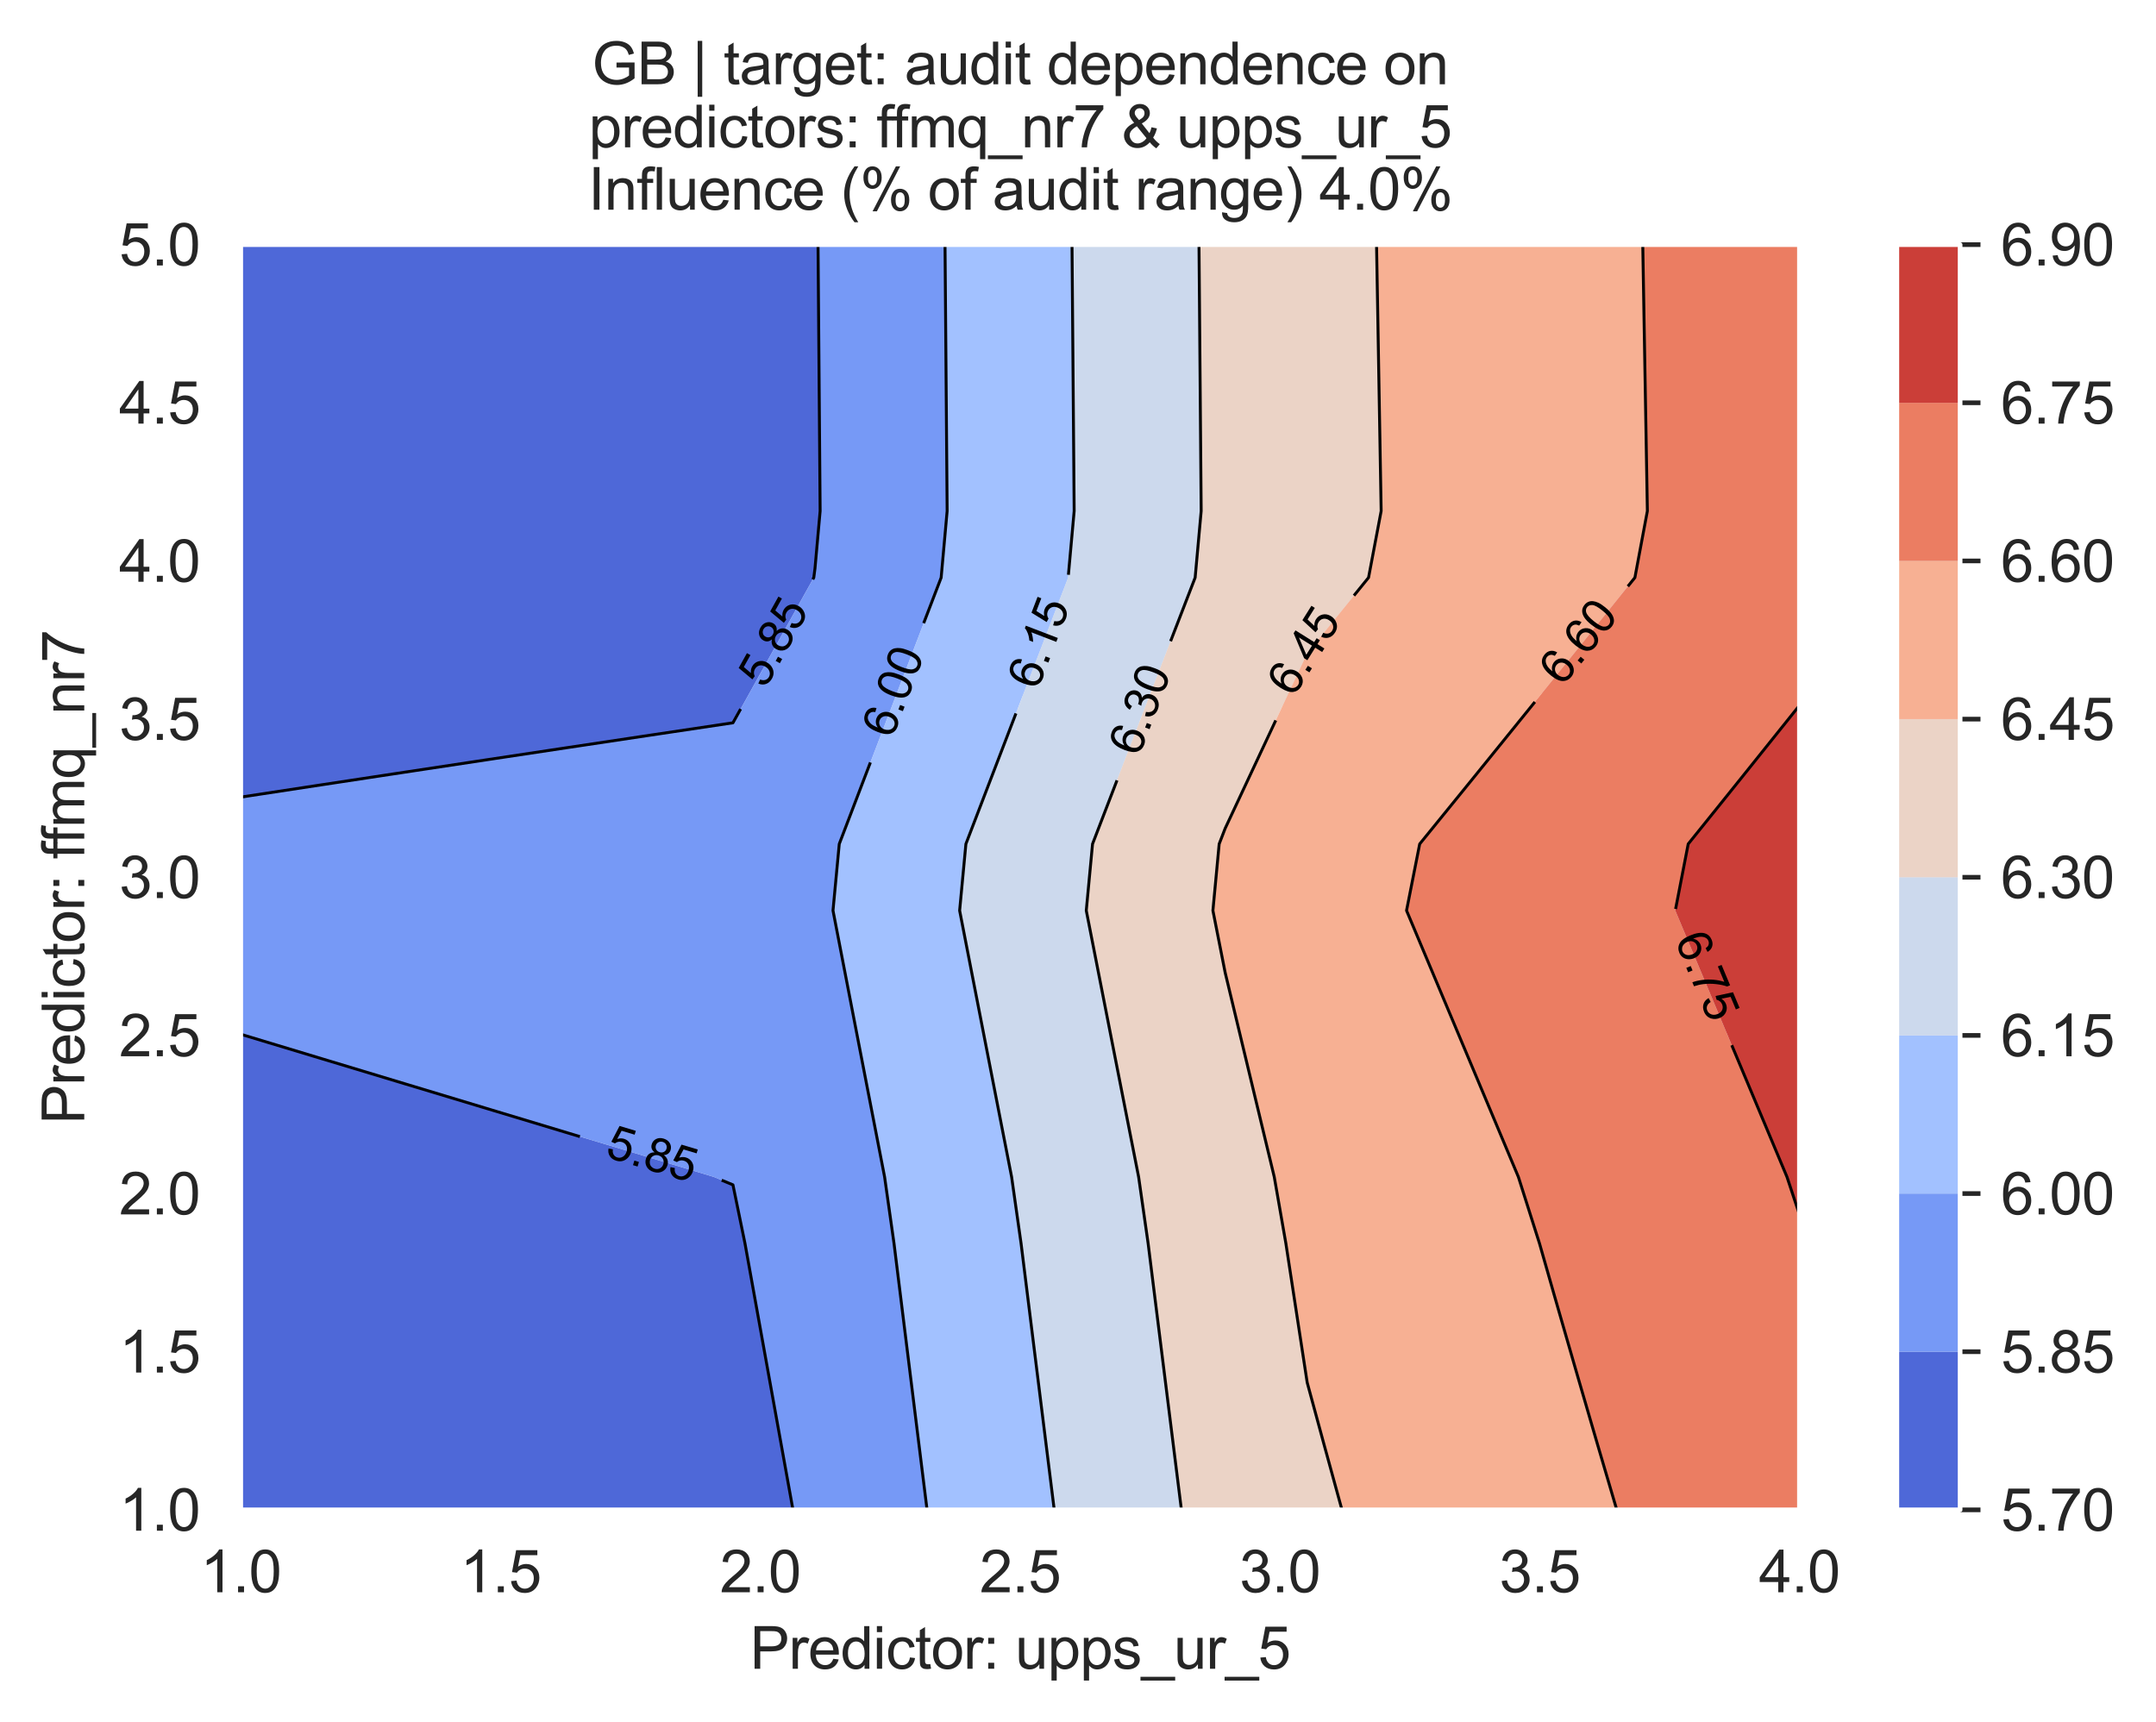 <?xml version="1.0" encoding="utf-8" standalone="no"?>
<!DOCTYPE svg PUBLIC "-//W3C//DTD SVG 1.1//EN"
  "http://www.w3.org/Graphics/SVG/1.1/DTD/svg11.dtd">
<svg xmlns:xlink="http://www.w3.org/1999/xlink" width="370.48pt" height="295.974pt" viewBox="0 0 370.48 295.974" xmlns="http://www.w3.org/2000/svg" version="1.1">
 <defs>
  <style type="text/css">*{stroke-linejoin: round; stroke-linecap: butt}</style>
 </defs>
 <g id="figure_1">
  <g id="patch_1">
   <path d="M 0 295.974 
L 370.48 295.974 
L 370.48 0 
L 0 0 
z
" style="fill: #ffffff"/>
  </g>
  <g id="axes_1">
   <g id="patch_2">
    <path d="M 41.367 259.483 
L 309.207 259.483 
L 309.207 42.043 
L 41.367 42.043 
z
" style="fill: #eaeaf2"/>
   </g>
   <g id="matplotlib.axis_1">
    <g id="xtick_1">
     <g id="line2d_1">
      <path d="M 41.367 259.483 
L 41.367 42.043 
" clip-path="url(#pac83ebc96d)" style="fill: none; stroke: #ffffff; stroke-width: 0.8; stroke-linecap: round"/>
     </g>
     <g id="text_1">
      <!-- 1.0 -->
      <g style="fill: #262626" transform="translate(34.417 273.641)scale(0.1 -0.1)">
       <defs>
        <path id="ArialMT-31" d="M 2384 0 
L 1822 0 
L 1822 3584 
Q 1619 3391 1289 3197 
Q 959 3003 697 2906 
L 697 3450 
Q 1169 3672 1522 3987 
Q 1875 4303 2022 4600 
L 2384 4600 
L 2384 0 
z
" transform="scale(0.016)"/>
        <path id="ArialMT-2e" d="M 581 0 
L 581 641 
L 1222 641 
L 1222 0 
L 581 0 
z
" transform="scale(0.016)"/>
        <path id="ArialMT-30" d="M 266 2259 
Q 266 3072 433 3567 
Q 600 4063 929 4331 
Q 1259 4600 1759 4600 
Q 2128 4600 2406 4451 
Q 2684 4303 2865 4023 
Q 3047 3744 3150 3342 
Q 3253 2941 3253 2259 
Q 3253 1453 3087 958 
Q 2922 463 2592 192 
Q 2263 -78 1759 -78 
Q 1097 -78 719 397 
Q 266 969 266 2259 
z
M 844 2259 
Q 844 1131 1108 757 
Q 1372 384 1759 384 
Q 2147 384 2411 759 
Q 2675 1134 2675 2259 
Q 2675 3391 2411 3762 
Q 2147 4134 1753 4134 
Q 1366 4134 1134 3806 
Q 844 3388 844 2259 
z
" transform="scale(0.016)"/>
       </defs>
       <use xlink:href="#ArialMT-31"/>
       <use xlink:href="#ArialMT-2e" x="55.615"/>
       <use xlink:href="#ArialMT-30" x="83.398"/>
      </g>
     </g>
    </g>
    <g id="xtick_2">
     <g id="line2d_2">
      <path d="M 86.007 259.483 
L 86.007 42.043 
" clip-path="url(#pac83ebc96d)" style="fill: none; stroke: #ffffff; stroke-width: 0.8; stroke-linecap: round"/>
     </g>
     <g id="text_2">
      <!-- 1.5 -->
      <g style="fill: #262626" transform="translate(79.057 273.641)scale(0.1 -0.1)">
       <defs>
        <path id="ArialMT-35" d="M 266 1200 
L 856 1250 
Q 922 819 1161 601 
Q 1400 384 1738 384 
Q 2144 384 2425 690 
Q 2706 997 2706 1503 
Q 2706 1984 2436 2262 
Q 2166 2541 1728 2541 
Q 1456 2541 1237 2417 
Q 1019 2294 894 2097 
L 366 2166 
L 809 4519 
L 3088 4519 
L 3088 3981 
L 1259 3981 
L 1013 2750 
Q 1425 3038 1878 3038 
Q 2478 3038 2890 2622 
Q 3303 2206 3303 1553 
Q 3303 931 2941 478 
Q 2500 -78 1738 -78 
Q 1113 -78 717 272 
Q 322 622 266 1200 
z
" transform="scale(0.016)"/>
       </defs>
       <use xlink:href="#ArialMT-31"/>
       <use xlink:href="#ArialMT-2e" x="55.615"/>
       <use xlink:href="#ArialMT-35" x="83.398"/>
      </g>
     </g>
    </g>
    <g id="xtick_3">
     <g id="line2d_3">
      <path d="M 130.647 259.483 
L 130.647 42.043 
" clip-path="url(#pac83ebc96d)" style="fill: none; stroke: #ffffff; stroke-width: 0.8; stroke-linecap: round"/>
     </g>
     <g id="text_3">
      <!-- 2.0 -->
      <g style="fill: #262626" transform="translate(123.697 273.641)scale(0.1 -0.1)">
       <defs>
        <path id="ArialMT-32" d="M 3222 541 
L 3222 0 
L 194 0 
Q 188 203 259 391 
Q 375 700 629 1000 
Q 884 1300 1366 1694 
Q 2113 2306 2375 2664 
Q 2638 3022 2638 3341 
Q 2638 3675 2398 3904 
Q 2159 4134 1775 4134 
Q 1369 4134 1125 3890 
Q 881 3647 878 3216 
L 300 3275 
Q 359 3922 746 4261 
Q 1134 4600 1788 4600 
Q 2447 4600 2831 4234 
Q 3216 3869 3216 3328 
Q 3216 3053 3103 2787 
Q 2991 2522 2730 2228 
Q 2469 1934 1863 1422 
Q 1356 997 1212 845 
Q 1069 694 975 541 
L 3222 541 
z
" transform="scale(0.016)"/>
       </defs>
       <use xlink:href="#ArialMT-32"/>
       <use xlink:href="#ArialMT-2e" x="55.615"/>
       <use xlink:href="#ArialMT-30" x="83.398"/>
      </g>
     </g>
    </g>
    <g id="xtick_4">
     <g id="line2d_4">
      <path d="M 175.287 259.483 
L 175.287 42.043 
" clip-path="url(#pac83ebc96d)" style="fill: none; stroke: #ffffff; stroke-width: 0.8; stroke-linecap: round"/>
     </g>
     <g id="text_4">
      <!-- 2.5 -->
      <g style="fill: #262626" transform="translate(168.337 273.641)scale(0.1 -0.1)">
       <use xlink:href="#ArialMT-32"/>
       <use xlink:href="#ArialMT-2e" x="55.615"/>
       <use xlink:href="#ArialMT-35" x="83.398"/>
      </g>
     </g>
    </g>
    <g id="xtick_5">
     <g id="line2d_5">
      <path d="M 219.927 259.483 
L 219.927 42.043 
" clip-path="url(#pac83ebc96d)" style="fill: none; stroke: #ffffff; stroke-width: 0.8; stroke-linecap: round"/>
     </g>
     <g id="text_5">
      <!-- 3.0 -->
      <g style="fill: #262626" transform="translate(212.977 273.641)scale(0.1 -0.1)">
       <defs>
        <path id="ArialMT-33" d="M 269 1209 
L 831 1284 
Q 928 806 1161 595 
Q 1394 384 1728 384 
Q 2125 384 2398 659 
Q 2672 934 2672 1341 
Q 2672 1728 2419 1979 
Q 2166 2231 1775 2231 
Q 1616 2231 1378 2169 
L 1441 2663 
Q 1497 2656 1531 2656 
Q 1891 2656 2178 2843 
Q 2466 3031 2466 3422 
Q 2466 3731 2256 3934 
Q 2047 4138 1716 4138 
Q 1388 4138 1169 3931 
Q 950 3725 888 3313 
L 325 3413 
Q 428 3978 793 4289 
Q 1159 4600 1703 4600 
Q 2078 4600 2393 4439 
Q 2709 4278 2876 4000 
Q 3044 3722 3044 3409 
Q 3044 3113 2884 2869 
Q 2725 2625 2413 2481 
Q 2819 2388 3044 2092 
Q 3269 1797 3269 1353 
Q 3269 753 2831 336 
Q 2394 -81 1725 -81 
Q 1122 -81 723 278 
Q 325 638 269 1209 
z
" transform="scale(0.016)"/>
       </defs>
       <use xlink:href="#ArialMT-33"/>
       <use xlink:href="#ArialMT-2e" x="55.615"/>
       <use xlink:href="#ArialMT-30" x="83.398"/>
      </g>
     </g>
    </g>
    <g id="xtick_6">
     <g id="line2d_6">
      <path d="M 264.567 259.483 
L 264.567 42.043 
" clip-path="url(#pac83ebc96d)" style="fill: none; stroke: #ffffff; stroke-width: 0.8; stroke-linecap: round"/>
     </g>
     <g id="text_6">
      <!-- 3.5 -->
      <g style="fill: #262626" transform="translate(257.617 273.641)scale(0.1 -0.1)">
       <use xlink:href="#ArialMT-33"/>
       <use xlink:href="#ArialMT-2e" x="55.615"/>
       <use xlink:href="#ArialMT-35" x="83.398"/>
      </g>
     </g>
    </g>
    <g id="xtick_7">
     <g id="line2d_7">
      <path d="M 309.207 259.483 
L 309.207 42.043 
" clip-path="url(#pac83ebc96d)" style="fill: none; stroke: #ffffff; stroke-width: 0.8; stroke-linecap: round"/>
     </g>
     <g id="text_7">
      <!-- 4.0 -->
      <g style="fill: #262626" transform="translate(302.257 273.641)scale(0.1 -0.1)">
       <defs>
        <path id="ArialMT-34" d="M 2069 0 
L 2069 1097 
L 81 1097 
L 81 1613 
L 2172 4581 
L 2631 4581 
L 2631 1613 
L 3250 1613 
L 3250 1097 
L 2631 1097 
L 2631 0 
L 2069 0 
z
M 2069 1613 
L 2069 3678 
L 634 1613 
L 2069 1613 
z
" transform="scale(0.016)"/>
       </defs>
       <use xlink:href="#ArialMT-34"/>
       <use xlink:href="#ArialMT-2e" x="55.615"/>
       <use xlink:href="#ArialMT-30" x="83.398"/>
      </g>
     </g>
    </g>
    <g id="text_8">
     <!-- Predictor: upps_ur_5 -->
     <g style="fill: #262626" transform="translate(128.875 286.786)scale(0.1 -0.1)">
      <defs>
       <path id="ArialMT-50" d="M 494 0 
L 494 4581 
L 2222 4581 
Q 2678 4581 2919 4538 
Q 3256 4481 3484 4323 
Q 3713 4166 3852 3881 
Q 3991 3597 3991 3256 
Q 3991 2672 3619 2267 
Q 3247 1863 2275 1863 
L 1100 1863 
L 1100 0 
L 494 0 
z
M 1100 2403 
L 2284 2403 
Q 2872 2403 3119 2622 
Q 3366 2841 3366 3238 
Q 3366 3525 3220 3729 
Q 3075 3934 2838 4000 
Q 2684 4041 2272 4041 
L 1100 4041 
L 1100 2403 
z
" transform="scale(0.016)"/>
       <path id="ArialMT-72" d="M 416 0 
L 416 3319 
L 922 3319 
L 922 2816 
Q 1116 3169 1280 3281 
Q 1444 3394 1641 3394 
Q 1925 3394 2219 3213 
L 2025 2691 
Q 1819 2813 1613 2813 
Q 1428 2813 1281 2702 
Q 1134 2591 1072 2394 
Q 978 2094 978 1738 
L 978 0 
L 416 0 
z
" transform="scale(0.016)"/>
       <path id="ArialMT-65" d="M 2694 1069 
L 3275 997 
Q 3138 488 2766 206 
Q 2394 -75 1816 -75 
Q 1088 -75 661 373 
Q 234 822 234 1631 
Q 234 2469 665 2931 
Q 1097 3394 1784 3394 
Q 2450 3394 2872 2941 
Q 3294 2488 3294 1666 
Q 3294 1616 3291 1516 
L 816 1516 
Q 847 969 1125 678 
Q 1403 388 1819 388 
Q 2128 388 2347 550 
Q 2566 713 2694 1069 
z
M 847 1978 
L 2700 1978 
Q 2663 2397 2488 2606 
Q 2219 2931 1791 2931 
Q 1403 2931 1139 2672 
Q 875 2413 847 1978 
z
" transform="scale(0.016)"/>
       <path id="ArialMT-64" d="M 2575 0 
L 2575 419 
Q 2259 -75 1647 -75 
Q 1250 -75 917 144 
Q 584 363 401 755 
Q 219 1147 219 1656 
Q 219 2153 384 2558 
Q 550 2963 881 3178 
Q 1213 3394 1622 3394 
Q 1922 3394 2156 3267 
Q 2391 3141 2538 2938 
L 2538 4581 
L 3097 4581 
L 3097 0 
L 2575 0 
z
M 797 1656 
Q 797 1019 1065 703 
Q 1334 388 1700 388 
Q 2069 388 2326 689 
Q 2584 991 2584 1609 
Q 2584 2291 2321 2609 
Q 2059 2928 1675 2928 
Q 1300 2928 1048 2622 
Q 797 2316 797 1656 
z
" transform="scale(0.016)"/>
       <path id="ArialMT-69" d="M 425 3934 
L 425 4581 
L 988 4581 
L 988 3934 
L 425 3934 
z
M 425 0 
L 425 3319 
L 988 3319 
L 988 0 
L 425 0 
z
" transform="scale(0.016)"/>
       <path id="ArialMT-63" d="M 2588 1216 
L 3141 1144 
Q 3050 572 2676 248 
Q 2303 -75 1759 -75 
Q 1078 -75 664 370 
Q 250 816 250 1647 
Q 250 2184 428 2587 
Q 606 2991 970 3192 
Q 1334 3394 1763 3394 
Q 2303 3394 2647 3120 
Q 2991 2847 3088 2344 
L 2541 2259 
Q 2463 2594 2264 2762 
Q 2066 2931 1784 2931 
Q 1359 2931 1093 2626 
Q 828 2322 828 1663 
Q 828 994 1084 691 
Q 1341 388 1753 388 
Q 2084 388 2306 591 
Q 2528 794 2588 1216 
z
" transform="scale(0.016)"/>
       <path id="ArialMT-74" d="M 1650 503 
L 1731 6 
Q 1494 -44 1306 -44 
Q 1000 -44 831 53 
Q 663 150 594 308 
Q 525 466 525 972 
L 525 2881 
L 113 2881 
L 113 3319 
L 525 3319 
L 525 4141 
L 1084 4478 
L 1084 3319 
L 1650 3319 
L 1650 2881 
L 1084 2881 
L 1084 941 
Q 1084 700 1114 631 
Q 1144 563 1211 522 
Q 1278 481 1403 481 
Q 1497 481 1650 503 
z
" transform="scale(0.016)"/>
       <path id="ArialMT-6f" d="M 213 1659 
Q 213 2581 725 3025 
Q 1153 3394 1769 3394 
Q 2453 3394 2887 2945 
Q 3322 2497 3322 1706 
Q 3322 1066 3130 698 
Q 2938 331 2570 128 
Q 2203 -75 1769 -75 
Q 1072 -75 642 372 
Q 213 819 213 1659 
z
M 791 1659 
Q 791 1022 1069 705 
Q 1347 388 1769 388 
Q 2188 388 2466 706 
Q 2744 1025 2744 1678 
Q 2744 2294 2464 2611 
Q 2184 2928 1769 2928 
Q 1347 2928 1069 2612 
Q 791 2297 791 1659 
z
" transform="scale(0.016)"/>
       <path id="ArialMT-3a" d="M 578 2678 
L 578 3319 
L 1219 3319 
L 1219 2678 
L 578 2678 
z
M 578 0 
L 578 641 
L 1219 641 
L 1219 0 
L 578 0 
z
" transform="scale(0.016)"/>
       <path id="ArialMT-20" transform="scale(0.016)"/>
       <path id="ArialMT-75" d="M 2597 0 
L 2597 488 
Q 2209 -75 1544 -75 
Q 1250 -75 995 37 
Q 741 150 617 320 
Q 494 491 444 738 
Q 409 903 409 1263 
L 409 3319 
L 972 3319 
L 972 1478 
Q 972 1038 1006 884 
Q 1059 663 1231 536 
Q 1403 409 1656 409 
Q 1909 409 2131 539 
Q 2353 669 2445 892 
Q 2538 1116 2538 1541 
L 2538 3319 
L 3100 3319 
L 3100 0 
L 2597 0 
z
" transform="scale(0.016)"/>
       <path id="ArialMT-70" d="M 422 -1272 
L 422 3319 
L 934 3319 
L 934 2888 
Q 1116 3141 1344 3267 
Q 1572 3394 1897 3394 
Q 2322 3394 2647 3175 
Q 2972 2956 3137 2557 
Q 3303 2159 3303 1684 
Q 3303 1175 3120 767 
Q 2938 359 2589 142 
Q 2241 -75 1856 -75 
Q 1575 -75 1351 44 
Q 1128 163 984 344 
L 984 -1272 
L 422 -1272 
z
M 931 1641 
Q 931 1000 1190 694 
Q 1450 388 1819 388 
Q 2194 388 2461 705 
Q 2728 1022 2728 1688 
Q 2728 2322 2467 2637 
Q 2206 2953 1844 2953 
Q 1484 2953 1207 2617 
Q 931 2281 931 1641 
z
" transform="scale(0.016)"/>
       <path id="ArialMT-73" d="M 197 991 
L 753 1078 
Q 800 744 1014 566 
Q 1228 388 1613 388 
Q 2000 388 2187 545 
Q 2375 703 2375 916 
Q 2375 1106 2209 1216 
Q 2094 1291 1634 1406 
Q 1016 1563 777 1677 
Q 538 1791 414 1992 
Q 291 2194 291 2438 
Q 291 2659 392 2848 
Q 494 3038 669 3163 
Q 800 3259 1026 3326 
Q 1253 3394 1513 3394 
Q 1903 3394 2198 3281 
Q 2494 3169 2634 2976 
Q 2775 2784 2828 2463 
L 2278 2388 
Q 2241 2644 2061 2787 
Q 1881 2931 1553 2931 
Q 1166 2931 1000 2803 
Q 834 2675 834 2503 
Q 834 2394 903 2306 
Q 972 2216 1119 2156 
Q 1203 2125 1616 2013 
Q 2213 1853 2448 1751 
Q 2684 1650 2818 1456 
Q 2953 1263 2953 975 
Q 2953 694 2789 445 
Q 2625 197 2315 61 
Q 2006 -75 1616 -75 
Q 969 -75 630 194 
Q 291 463 197 991 
z
" transform="scale(0.016)"/>
       <path id="ArialMT-5f" d="M -97 -1272 
L -97 -866 
L 3631 -866 
L 3631 -1272 
L -97 -1272 
z
" transform="scale(0.016)"/>
      </defs>
      <use xlink:href="#ArialMT-50"/>
      <use xlink:href="#ArialMT-72" x="66.699"/>
      <use xlink:href="#ArialMT-65" x="100"/>
      <use xlink:href="#ArialMT-64" x="155.615"/>
      <use xlink:href="#ArialMT-69" x="211.23"/>
      <use xlink:href="#ArialMT-63" x="233.447"/>
      <use xlink:href="#ArialMT-74" x="283.447"/>
      <use xlink:href="#ArialMT-6f" x="311.23"/>
      <use xlink:href="#ArialMT-72" x="366.846"/>
      <use xlink:href="#ArialMT-3a" x="400.146"/>
      <use xlink:href="#ArialMT-20" x="427.93"/>
      <use xlink:href="#ArialMT-75" x="455.713"/>
      <use xlink:href="#ArialMT-70" x="511.328"/>
      <use xlink:href="#ArialMT-70" x="566.943"/>
      <use xlink:href="#ArialMT-73" x="622.559"/>
      <use xlink:href="#ArialMT-5f" x="672.559"/>
      <use xlink:href="#ArialMT-75" x="728.174"/>
      <use xlink:href="#ArialMT-72" x="783.789"/>
      <use xlink:href="#ArialMT-5f" x="817.09"/>
      <use xlink:href="#ArialMT-35" x="872.705"/>
     </g>
    </g>
   </g>
   <g id="matplotlib.axis_2">
    <g id="ytick_1">
     <g id="line2d_8">
      <path d="M 41.367 259.483 
L 309.207 259.483 
" clip-path="url(#pac83ebc96d)" style="fill: none; stroke: #ffffff; stroke-width: 0.8; stroke-linecap: round"/>
     </g>
     <g id="text_9">
      <!-- 1.0 -->
      <g style="fill: #262626" transform="translate(20.467 263.062)scale(0.1 -0.1)">
       <use xlink:href="#ArialMT-31"/>
       <use xlink:href="#ArialMT-2e" x="55.615"/>
       <use xlink:href="#ArialMT-30" x="83.398"/>
      </g>
     </g>
    </g>
    <g id="ytick_2">
     <g id="line2d_9">
      <path d="M 41.367 232.303 
L 309.207 232.303 
" clip-path="url(#pac83ebc96d)" style="fill: none; stroke: #ffffff; stroke-width: 0.8; stroke-linecap: round"/>
     </g>
     <g id="text_10">
      <!-- 1.5 -->
      <g style="fill: #262626" transform="translate(20.467 235.882)scale(0.1 -0.1)">
       <use xlink:href="#ArialMT-31"/>
       <use xlink:href="#ArialMT-2e" x="55.615"/>
       <use xlink:href="#ArialMT-35" x="83.398"/>
      </g>
     </g>
    </g>
    <g id="ytick_3">
     <g id="line2d_10">
      <path d="M 41.367 205.123 
L 309.207 205.123 
" clip-path="url(#pac83ebc96d)" style="fill: none; stroke: #ffffff; stroke-width: 0.8; stroke-linecap: round"/>
     </g>
     <g id="text_11">
      <!-- 2.0 -->
      <g style="fill: #262626" transform="translate(20.467 208.702)scale(0.1 -0.1)">
       <use xlink:href="#ArialMT-32"/>
       <use xlink:href="#ArialMT-2e" x="55.615"/>
       <use xlink:href="#ArialMT-30" x="83.398"/>
      </g>
     </g>
    </g>
    <g id="ytick_4">
     <g id="line2d_11">
      <path d="M 41.367 177.943 
L 309.207 177.943 
" clip-path="url(#pac83ebc96d)" style="fill: none; stroke: #ffffff; stroke-width: 0.8; stroke-linecap: round"/>
     </g>
     <g id="text_12">
      <!-- 2.5 -->
      <g style="fill: #262626" transform="translate(20.467 181.522)scale(0.1 -0.1)">
       <use xlink:href="#ArialMT-32"/>
       <use xlink:href="#ArialMT-2e" x="55.615"/>
       <use xlink:href="#ArialMT-35" x="83.398"/>
      </g>
     </g>
    </g>
    <g id="ytick_5">
     <g id="line2d_12">
      <path d="M 41.367 150.763 
L 309.207 150.763 
" clip-path="url(#pac83ebc96d)" style="fill: none; stroke: #ffffff; stroke-width: 0.8; stroke-linecap: round"/>
     </g>
     <g id="text_13">
      <!-- 3.0 -->
      <g style="fill: #262626" transform="translate(20.467 154.342)scale(0.1 -0.1)">
       <use xlink:href="#ArialMT-33"/>
       <use xlink:href="#ArialMT-2e" x="55.615"/>
       <use xlink:href="#ArialMT-30" x="83.398"/>
      </g>
     </g>
    </g>
    <g id="ytick_6">
     <g id="line2d_13">
      <path d="M 41.367 123.583 
L 309.207 123.583 
" clip-path="url(#pac83ebc96d)" style="fill: none; stroke: #ffffff; stroke-width: 0.8; stroke-linecap: round"/>
     </g>
     <g id="text_14">
      <!-- 3.5 -->
      <g style="fill: #262626" transform="translate(20.467 127.162)scale(0.1 -0.1)">
       <use xlink:href="#ArialMT-33"/>
       <use xlink:href="#ArialMT-2e" x="55.615"/>
       <use xlink:href="#ArialMT-35" x="83.398"/>
      </g>
     </g>
    </g>
    <g id="ytick_7">
     <g id="line2d_14">
      <path d="M 41.367 96.403 
L 309.207 96.403 
" clip-path="url(#pac83ebc96d)" style="fill: none; stroke: #ffffff; stroke-width: 0.8; stroke-linecap: round"/>
     </g>
     <g id="text_15">
      <!-- 4.0 -->
      <g style="fill: #262626" transform="translate(20.467 99.982)scale(0.1 -0.1)">
       <use xlink:href="#ArialMT-34"/>
       <use xlink:href="#ArialMT-2e" x="55.615"/>
       <use xlink:href="#ArialMT-30" x="83.398"/>
      </g>
     </g>
    </g>
    <g id="ytick_8">
     <g id="line2d_15">
      <path d="M 41.367 69.223 
L 309.207 69.223 
" clip-path="url(#pac83ebc96d)" style="fill: none; stroke: #ffffff; stroke-width: 0.8; stroke-linecap: round"/>
     </g>
     <g id="text_16">
      <!-- 4.5 -->
      <g style="fill: #262626" transform="translate(20.467 72.802)scale(0.1 -0.1)">
       <use xlink:href="#ArialMT-34"/>
       <use xlink:href="#ArialMT-2e" x="55.615"/>
       <use xlink:href="#ArialMT-35" x="83.398"/>
      </g>
     </g>
    </g>
    <g id="ytick_9">
     <g id="line2d_16">
      <path d="M 41.367 42.043 
L 309.207 42.043 
" clip-path="url(#pac83ebc96d)" style="fill: none; stroke: #ffffff; stroke-width: 0.8; stroke-linecap: round"/>
     </g>
     <g id="text_17">
      <!-- 5.0 -->
      <g style="fill: #262626" transform="translate(20.467 45.622)scale(0.1 -0.1)">
       <use xlink:href="#ArialMT-35"/>
       <use xlink:href="#ArialMT-2e" x="55.615"/>
       <use xlink:href="#ArialMT-30" x="83.398"/>
      </g>
     </g>
    </g>
    <g id="text_18">
     <!-- Predictor: ffmq_nr7 -->
     <g style="fill: #262626" transform="translate(14.48 193.19)rotate(-90)scale(0.1 -0.1)">
      <defs>
       <path id="ArialMT-66" d="M 556 0 
L 556 2881 
L 59 2881 
L 59 3319 
L 556 3319 
L 556 3672 
Q 556 4006 616 4169 
Q 697 4388 901 4523 
Q 1106 4659 1475 4659 
Q 1713 4659 2000 4603 
L 1916 4113 
Q 1741 4144 1584 4144 
Q 1328 4144 1222 4034 
Q 1116 3925 1116 3625 
L 1116 3319 
L 1763 3319 
L 1763 2881 
L 1116 2881 
L 1116 0 
L 556 0 
z
" transform="scale(0.016)"/>
       <path id="ArialMT-6d" d="M 422 0 
L 422 3319 
L 925 3319 
L 925 2853 
Q 1081 3097 1340 3245 
Q 1600 3394 1931 3394 
Q 2300 3394 2536 3241 
Q 2772 3088 2869 2813 
Q 3263 3394 3894 3394 
Q 4388 3394 4653 3120 
Q 4919 2847 4919 2278 
L 4919 0 
L 4359 0 
L 4359 2091 
Q 4359 2428 4304 2576 
Q 4250 2725 4106 2815 
Q 3963 2906 3769 2906 
Q 3419 2906 3187 2673 
Q 2956 2441 2956 1928 
L 2956 0 
L 2394 0 
L 2394 2156 
Q 2394 2531 2256 2718 
Q 2119 2906 1806 2906 
Q 1569 2906 1367 2781 
Q 1166 2656 1075 2415 
Q 984 2175 984 1722 
L 984 0 
L 422 0 
z
" transform="scale(0.016)"/>
       <path id="ArialMT-71" d="M 2538 -1272 
L 2538 353 
Q 2406 169 2170 47 
Q 1934 -75 1669 -75 
Q 1078 -75 651 397 
Q 225 869 225 1691 
Q 225 2191 398 2587 
Q 572 2984 901 3189 
Q 1231 3394 1625 3394 
Q 2241 3394 2594 2875 
L 2594 3319 
L 3100 3319 
L 3100 -1272 
L 2538 -1272 
z
M 803 1669 
Q 803 1028 1072 708 
Q 1341 388 1716 388 
Q 2075 388 2334 692 
Q 2594 997 2594 1619 
Q 2594 2281 2320 2615 
Q 2047 2950 1678 2950 
Q 1313 2950 1058 2639 
Q 803 2328 803 1669 
z
" transform="scale(0.016)"/>
       <path id="ArialMT-6e" d="M 422 0 
L 422 3319 
L 928 3319 
L 928 2847 
Q 1294 3394 1984 3394 
Q 2284 3394 2536 3286 
Q 2788 3178 2913 3003 
Q 3038 2828 3088 2588 
Q 3119 2431 3119 2041 
L 3119 0 
L 2556 0 
L 2556 2019 
Q 2556 2363 2490 2533 
Q 2425 2703 2258 2804 
Q 2091 2906 1866 2906 
Q 1506 2906 1245 2678 
Q 984 2450 984 1813 
L 984 0 
L 422 0 
z
" transform="scale(0.016)"/>
       <path id="ArialMT-37" d="M 303 3981 
L 303 4522 
L 3269 4522 
L 3269 4084 
Q 2831 3619 2401 2847 
Q 1972 2075 1738 1259 
Q 1569 684 1522 0 
L 944 0 
Q 953 541 1156 1306 
Q 1359 2072 1739 2783 
Q 2119 3494 2547 3981 
L 303 3981 
z
" transform="scale(0.016)"/>
      </defs>
      <use xlink:href="#ArialMT-50"/>
      <use xlink:href="#ArialMT-72" x="66.699"/>
      <use xlink:href="#ArialMT-65" x="100"/>
      <use xlink:href="#ArialMT-64" x="155.615"/>
      <use xlink:href="#ArialMT-69" x="211.23"/>
      <use xlink:href="#ArialMT-63" x="233.447"/>
      <use xlink:href="#ArialMT-74" x="283.447"/>
      <use xlink:href="#ArialMT-6f" x="311.23"/>
      <use xlink:href="#ArialMT-72" x="366.846"/>
      <use xlink:href="#ArialMT-3a" x="400.146"/>
      <use xlink:href="#ArialMT-20" x="427.93"/>
      <use xlink:href="#ArialMT-66" x="455.713"/>
      <use xlink:href="#ArialMT-66" x="481.746"/>
      <use xlink:href="#ArialMT-6d" x="509.529"/>
      <use xlink:href="#ArialMT-71" x="592.83"/>
      <use xlink:href="#ArialMT-5f" x="648.445"/>
      <use xlink:href="#ArialMT-6e" x="704.061"/>
      <use xlink:href="#ArialMT-72" x="759.676"/>
      <use xlink:href="#ArialMT-37" x="792.977"/>
     </g>
    </g>
   </g>
   <g id="PathCollection_1">
    <path d="M 55.464 259.483 
L 69.561 259.483 
L 83.658 259.483 
L 97.755 259.483 
L 111.851 259.483 
L 125.948 259.483 
L 136.264 259.483 
L 134.201 248.039 
L 132.139 236.595 
L 130.078 225.15 
L 128.018 213.706 
L 125.948 203.625 
L 122.647 202.262 
L 111.851 199.009 
L 97.755 194.76 
L 84.684 190.818 
L 83.658 190.508 
L 69.561 186.254 
L 55.464 181.998 
L 46.778 179.374 
L 41.367 177.739 
L 41.367 179.374 
L 41.367 190.818 
L 41.367 202.262 
L 41.367 213.706 
L 41.367 225.15 
L 41.367 236.595 
L 41.367 248.039 
L 41.367 259.483 
z
" clip-path="url(#pac83ebc96d)" style="fill: #4e68d8"/>
    <path d="M 55.464 134.845 
L 63.676 133.597 
L 69.561 132.704 
L 83.658 130.571 
L 97.755 128.446 
L 111.851 126.329 
L 125.948 124.22 
L 127.097 122.153 
L 133.462 110.708 
L 139.839 99.264 
L 140.045 97.687 
L 140.93 87.82 
L 140.839 76.376 
L 140.749 64.932 
L 140.659 53.487 
L 140.569 42.043 
L 140.045 42.043 
L 125.948 42.043 
L 111.851 42.043 
L 97.755 42.043 
L 83.658 42.043 
L 69.561 42.043 
L 55.464 42.043 
L 41.367 42.043 
L 41.367 53.487 
L 41.367 64.932 
L 41.367 76.376 
L 41.367 87.82 
L 41.367 99.264 
L 41.367 110.708 
L 41.367 122.153 
L 41.367 133.597 
L 41.367 136.994 
z
" clip-path="url(#pac83ebc96d)" style="fill: #4e68d8"/>
   </g>
   <g id="PathCollection_2">
    <path d="M 140.045 259.483 
L 154.142 259.483 
L 159.305 259.483 
L 157.884 248.039 
L 156.464 236.595 
L 155.045 225.15 
L 154.142 217.864 
L 153.627 213.706 
L 152.007 202.262 
L 149.786 190.818 
L 147.567 179.374 
L 145.352 167.929 
L 143.14 156.485 
L 144.217 145.041 
L 148.585 133.597 
L 152.959 122.153 
L 154.142 119.061 
L 157.34 110.708 
L 161.726 99.264 
L 162.755 87.82 
L 162.664 76.376 
L 162.572 64.932 
L 162.481 53.487 
L 162.39 42.043 
L 154.142 42.043 
L 140.569 42.043 
L 140.659 53.487 
L 140.749 64.932 
L 140.839 76.376 
L 140.93 87.82 
L 140.045 97.687 
L 139.839 99.264 
L 133.462 110.708 
L 127.097 122.153 
L 125.948 124.22 
L 111.851 126.329 
L 97.755 128.446 
L 83.658 130.571 
L 69.561 132.704 
L 63.676 133.597 
L 55.464 134.845 
L 41.367 136.994 
L 41.367 145.041 
L 41.367 156.485 
L 41.367 167.929 
L 41.367 177.739 
L 46.778 179.374 
L 55.464 181.998 
L 69.561 186.254 
L 83.658 190.508 
L 84.684 190.818 
L 97.755 194.76 
L 111.851 199.009 
L 122.647 202.262 
L 125.948 203.625 
L 128.018 213.706 
L 130.078 225.15 
L 132.139 236.595 
L 134.201 248.039 
L 136.264 259.483 
z
" clip-path="url(#pac83ebc96d)" style="fill: #7699f6"/>
   </g>
   <g id="PathCollection_3">
    <path d="M 168.239 259.483 
L 181.159 259.483 
L 179.733 248.039 
L 178.308 236.595 
L 176.883 225.15 
L 175.459 213.706 
L 173.832 202.262 
L 171.594 190.818 
L 169.36 179.374 
L 168.239 173.624 
L 167.129 167.929 
L 164.901 156.485 
L 165.978 145.041 
L 168.239 139.136 
L 170.361 133.597 
L 174.751 122.153 
L 179.147 110.708 
L 182.336 102.416 
L 183.549 99.264 
L 184.581 87.82 
L 184.488 76.376 
L 184.395 64.932 
L 184.303 53.487 
L 184.21 42.043 
L 182.336 42.043 
L 168.239 42.043 
L 162.39 42.043 
L 162.481 53.487 
L 162.572 64.932 
L 162.664 76.376 
L 162.755 87.82 
L 161.726 99.264 
L 157.34 110.708 
L 154.142 119.061 
L 152.959 122.153 
L 148.585 133.597 
L 144.217 145.041 
L 143.14 156.485 
L 145.352 167.929 
L 147.567 179.374 
L 149.786 190.818 
L 152.007 202.262 
L 153.627 213.706 
L 154.142 217.864 
L 155.045 225.15 
L 156.464 236.595 
L 157.884 248.039 
L 159.305 259.483 
z
" clip-path="url(#pac83ebc96d)" style="fill: #a2c1ff"/>
   </g>
   <g id="PathCollection_4">
    <path d="M 182.336 259.483 
L 196.432 259.483 
L 203.012 259.483 
L 201.581 248.039 
L 200.151 236.595 
L 198.721 225.15 
L 197.292 213.706 
L 196.432 207.691 
L 195.657 202.262 
L 193.403 190.818 
L 191.153 179.374 
L 188.906 167.929 
L 186.662 156.485 
L 187.739 145.041 
L 192.137 133.597 
L 196.432 122.438 
L 196.542 122.153 
L 200.954 110.708 
L 205.371 99.264 
L 206.406 87.82 
L 206.312 76.376 
L 206.219 64.932 
L 206.125 53.487 
L 206.031 42.043 
L 196.432 42.043 
L 184.21 42.043 
L 184.303 53.487 
L 184.395 64.932 
L 184.488 76.376 
L 184.581 87.82 
L 183.549 99.264 
L 182.336 102.416 
L 179.147 110.708 
L 174.751 122.153 
L 170.361 133.597 
L 168.239 139.136 
L 165.978 145.041 
L 164.901 156.485 
L 167.129 167.929 
L 168.239 173.624 
L 169.36 179.374 
L 171.594 190.818 
L 173.832 202.262 
L 175.459 213.706 
L 176.883 225.15 
L 178.308 236.595 
L 179.733 248.039 
L 181.159 259.483 
z
" clip-path="url(#pac83ebc96d)" style="fill: #ccd9ed"/>
   </g>
   <g id="PathCollection_5">
    <path d="M 210.529 259.483 
L 224.626 259.483 
L 230.599 259.483 
L 227.46 248.039 
L 224.626 237.608 
L 224.47 236.595 
L 222.715 225.15 
L 220.964 213.706 
L 218.964 202.262 
L 216.211 190.818 
L 213.462 179.374 
L 210.715 167.929 
L 210.529 167.153 
L 208.423 156.485 
L 209.499 145.041 
L 210.529 142.369 
L 214.635 133.597 
L 219.992 122.153 
L 224.626 112.259 
L 225.886 110.708 
L 235.168 99.264 
L 237.333 87.82 
L 237.135 76.376 
L 236.937 64.932 
L 236.739 53.487 
L 236.54 42.043 
L 224.626 42.043 
L 210.529 42.043 
L 206.031 42.043 
L 206.125 53.487 
L 206.219 64.932 
L 206.312 76.376 
L 206.406 87.82 
L 205.371 99.264 
L 200.954 110.708 
L 196.542 122.153 
L 196.432 122.438 
L 192.137 133.597 
L 187.739 145.041 
L 186.662 156.485 
L 188.906 167.929 
L 191.153 179.374 
L 193.403 190.818 
L 195.657 202.262 
L 196.432 207.691 
L 197.292 213.706 
L 198.721 225.15 
L 200.151 236.595 
L 201.581 248.039 
L 203.012 259.483 
z
" clip-path="url(#pac83ebc96d)" style="fill: #ebd3c6"/>
   </g>
   <g id="PathCollection_6">
    <path d="M 238.723 259.483 
L 252.82 259.483 
L 266.917 259.483 
L 277.823 259.483 
L 274.455 248.039 
L 271.12 236.595 
L 267.817 225.15 
L 266.917 222.013 
L 264.545 213.706 
L 260.912 202.262 
L 256.11 190.818 
L 252.82 182.98 
L 251.306 179.374 
L 246.501 167.929 
L 241.695 156.485 
L 243.956 145.041 
L 252.82 134.136 
L 253.257 133.597 
L 262.521 122.153 
L 266.917 116.706 
L 271.747 110.708 
L 280.936 99.264 
L 281.014 98.851 
L 283.079 87.82 
L 282.881 76.376 
L 282.682 64.932 
L 282.484 53.487 
L 282.286 42.043 
L 281.014 42.043 
L 266.917 42.043 
L 252.82 42.043 
L 238.723 42.043 
L 236.54 42.043 
L 236.739 53.487 
L 236.937 64.932 
L 237.135 76.376 
L 237.333 87.82 
L 235.168 99.264 
L 225.886 110.708 
L 224.626 112.259 
L 219.992 122.153 
L 214.635 133.597 
L 210.529 142.369 
L 209.499 145.041 
L 208.423 156.485 
L 210.529 167.153 
L 210.715 167.929 
L 213.462 179.374 
L 216.211 190.818 
L 218.964 202.262 
L 220.964 213.706 
L 222.715 225.15 
L 224.47 236.595 
L 224.626 237.608 
L 227.46 248.039 
L 230.599 259.483 
z
" clip-path="url(#pac83ebc96d)" style="fill: #f7b093"/>
   </g>
   <g id="PathCollection_7">
    <path d="M 281.014 259.483 
L 295.11 259.483 
L 309.207 259.483 
L 309.207 248.039 
L 309.207 236.595 
L 309.207 225.15 
L 309.207 213.706 
L 309.207 208.72 
L 307.068 202.262 
L 302.273 190.818 
L 297.476 179.374 
L 295.11 173.731 
L 292.678 167.929 
L 287.878 156.485 
L 290.096 145.041 
L 295.11 138.814 
L 299.304 133.597 
L 308.474 122.153 
L 309.207 121.236 
L 309.207 110.708 
L 309.207 99.264 
L 309.207 87.82 
L 309.207 76.376 
L 309.207 64.932 
L 309.207 53.487 
L 309.207 42.043 
L 295.11 42.043 
L 282.286 42.043 
L 282.484 53.487 
L 282.682 64.932 
L 282.881 76.376 
L 283.079 87.82 
L 281.014 98.851 
L 280.936 99.264 
L 271.747 110.708 
L 266.917 116.706 
L 262.521 122.153 
L 253.257 133.597 
L 252.82 134.136 
L 243.956 145.041 
L 241.695 156.485 
L 246.501 167.929 
L 251.306 179.374 
L 252.82 182.98 
L 256.11 190.818 
L 260.912 202.262 
L 264.545 213.706 
L 266.917 222.013 
L 267.817 225.15 
L 271.12 236.595 
L 274.455 248.039 
L 277.823 259.483 
z
" clip-path="url(#pac83ebc96d)" style="fill: #eb7d62"/>
   </g>
   <g id="PathCollection_8">
    <path d="M 309.207 208.72 
L 309.207 202.262 
L 309.207 190.818 
L 309.207 179.374 
L 309.207 167.929 
L 309.207 156.485 
L 309.207 145.041 
L 309.207 133.597 
L 309.207 122.153 
L 309.207 121.236 
L 308.474 122.153 
L 299.304 133.597 
L 295.11 138.814 
L 290.096 145.041 
L 287.878 156.485 
L 292.678 167.929 
L 295.11 173.731 
L 297.476 179.374 
L 302.273 190.818 
L 307.068 202.262 
z
" clip-path="url(#pac83ebc96d)" style="fill: #cb3e38"/>
   </g>
   <g id="PathCollection_9"/>
   <g id="PathCollection_10">
    <path d="M 41.367 177.739 
L 46.778 179.374 
L 55.464 181.998 
L 69.561 186.254 
L 83.658 190.508 
L 84.684 190.818 
L 97.755 194.76 
L 99.644 195.33 
" clip-path="url(#pac83ebc96d)" style="fill: none; stroke: #000000; stroke-width: 0.5"/>
    <path d="M 124.01 202.825 
L 125.948 203.625 
L 128.018 213.706 
L 130.078 225.15 
L 132.139 236.595 
L 134.201 248.039 
L 136.264 259.483 
" clip-path="url(#pac83ebc96d)" style="fill: none; stroke: #000000; stroke-width: 0.5"/>
    <path d="M 140.569 42.043 
L 140.659 53.487 
L 140.749 64.932 
L 140.839 76.376 
L 140.93 87.82 
L 140.045 97.687 
L 139.839 99.264 
L 139.668 99.571 
" clip-path="url(#pac83ebc96d)" style="fill: none; stroke: #000000; stroke-width: 0.5"/>
    <path d="M 127.265 121.851 
L 127.097 122.153 
L 125.948 124.22 
L 111.851 126.329 
L 97.755 128.446 
L 83.658 130.571 
L 69.561 132.704 
L 63.676 133.597 
L 55.464 134.845 
L 41.367 136.994 
" clip-path="url(#pac83ebc96d)" style="fill: none; stroke: #000000; stroke-width: 0.5"/>
   </g>
   <g id="PathCollection_11">
    <path d="M 162.39 42.043 
L 162.481 53.487 
L 162.572 64.932 
L 162.664 76.376 
L 162.755 87.82 
L 161.726 99.264 
L 158.724 107.096 
" clip-path="url(#pac83ebc96d)" style="fill: none; stroke: #000000; stroke-width: 0.5"/>
    <path d="M 149.567 131.029 
L 148.585 133.597 
L 144.217 145.041 
L 143.14 156.485 
L 145.352 167.929 
L 147.567 179.374 
L 149.786 190.818 
L 152.007 202.262 
L 153.627 213.706 
L 154.142 217.864 
L 155.045 225.15 
L 156.464 236.595 
L 157.884 248.039 
L 159.305 259.483 
" clip-path="url(#pac83ebc96d)" style="fill: none; stroke: #000000; stroke-width: 0.5"/>
   </g>
   <g id="PathCollection_12">
    <path d="M 184.21 42.043 
L 184.303 53.487 
L 184.395 64.932 
L 184.488 76.376 
L 184.581 87.82 
L 183.593 98.778 
" clip-path="url(#pac83ebc96d)" style="fill: none; stroke: #000000; stroke-width: 0.5"/>
    <path d="M 174.575 122.611 
L 170.361 133.597 
L 168.239 139.136 
L 165.978 145.041 
L 164.901 156.485 
L 167.129 167.929 
L 168.239 173.624 
L 169.36 179.374 
L 171.594 190.818 
L 173.832 202.262 
L 175.459 213.706 
L 176.883 225.15 
L 178.308 236.595 
L 179.733 248.039 
L 181.159 259.483 
" clip-path="url(#pac83ebc96d)" style="fill: none; stroke: #000000; stroke-width: 0.5"/>
   </g>
   <g id="PathCollection_13">
    <path d="M 206.031 42.043 
L 206.125 53.487 
L 206.219 64.932 
L 206.312 76.376 
L 206.406 87.82 
L 205.371 99.264 
L 201.151 110.198 
" clip-path="url(#pac83ebc96d)" style="fill: none; stroke: #000000; stroke-width: 0.5"/>
    <path d="M 191.94 134.11 
L 187.739 145.041 
L 186.662 156.485 
L 188.906 167.929 
L 191.153 179.374 
L 193.403 190.818 
L 195.657 202.262 
L 196.432 207.691 
L 197.292 213.706 
L 198.721 225.15 
L 200.151 236.595 
L 201.581 248.039 
L 203.012 259.483 
" clip-path="url(#pac83ebc96d)" style="fill: none; stroke: #000000; stroke-width: 0.5"/>
   </g>
   <g id="PathCollection_14">
    <path d="M 236.54 42.043 
L 236.739 53.487 
L 236.937 64.932 
L 237.135 76.376 
L 237.333 87.82 
L 235.168 99.264 
L 232.659 102.357 
" clip-path="url(#pac83ebc96d)" style="fill: none; stroke: #000000; stroke-width: 0.5"/>
    <path d="M 219.219 123.805 
L 214.635 133.597 
L 210.529 142.369 
L 209.499 145.041 
L 208.423 156.485 
L 210.529 167.153 
L 210.715 167.929 
L 213.462 179.374 
L 216.211 190.818 
L 218.964 202.262 
L 220.964 213.706 
L 222.715 225.15 
L 224.47 236.595 
L 224.626 237.608 
L 227.46 248.039 
L 230.599 259.483 
" clip-path="url(#pac83ebc96d)" style="fill: none; stroke: #000000; stroke-width: 0.5"/>
   </g>
   <g id="PathCollection_15">
    <path d="M 282.286 42.043 
L 282.484 53.487 
L 282.682 64.932 
L 282.881 76.376 
L 283.079 87.82 
L 281.014 98.851 
L 280.936 99.264 
L 279.73 100.767 
" clip-path="url(#pac83ebc96d)" style="fill: none; stroke: #000000; stroke-width: 0.5"/>
    <path d="M 263.746 120.635 
L 262.521 122.153 
L 253.257 133.597 
L 252.82 134.136 
L 243.956 145.041 
L 241.695 156.485 
L 246.501 167.929 
L 251.306 179.374 
L 252.82 182.98 
L 256.11 190.818 
L 260.912 202.262 
L 264.545 213.706 
L 266.917 222.013 
L 267.817 225.15 
L 271.12 236.595 
L 274.455 248.039 
L 277.823 259.483 
" clip-path="url(#pac83ebc96d)" style="fill: none; stroke: #000000; stroke-width: 0.5"/>
   </g>
   <g id="PathCollection_16">
    <path d="M 309.207 121.236 
L 308.474 122.153 
L 299.304 133.597 
L 295.11 138.814 
L 290.096 145.041 
L 287.931 156.213 
" clip-path="url(#pac83ebc96d)" style="fill: none; stroke: #000000; stroke-width: 0.5"/>
    <path d="M 297.583 179.63 
L 302.273 190.818 
L 307.068 202.262 
L 309.207 208.72 
" clip-path="url(#pac83ebc96d)" style="fill: none; stroke: #000000; stroke-width: 0.5"/>
   </g>
   <g id="PathCollection_17"/>
   <g id="patch_3">
    <path d="M 41.367 259.483 
L 41.367 42.043 
" style="fill: none; stroke: #ffffff; stroke-width: 0.8; stroke-linejoin: miter; stroke-linecap: square"/>
   </g>
   <g id="patch_4">
    <path d="M 309.207 259.483 
L 309.207 42.043 
" style="fill: none; stroke: #ffffff; stroke-width: 0.8; stroke-linejoin: miter; stroke-linecap: square"/>
   </g>
   <g id="patch_5">
    <path d="M 41.367 259.483 
L 309.207 259.483 
" style="fill: none; stroke: #ffffff; stroke-width: 0.8; stroke-linejoin: miter; stroke-linecap: square"/>
   </g>
   <g id="patch_6">
    <path d="M 41.367 42.043 
L 309.207 42.043 
" style="fill: none; stroke: #ffffff; stroke-width: 0.8; stroke-linejoin: miter; stroke-linecap: square"/>
   </g>
   <g id="text_19">
    <!-- GB | target: audit dependence on -->
    <g style="fill: #262626" transform="translate(101.718 14.48)scale(0.1 -0.1)">
     <defs>
      <path id="ArialMT-47" d="M 2638 1797 
L 2638 2334 
L 4578 2338 
L 4578 638 
Q 4131 281 3656 101 
Q 3181 -78 2681 -78 
Q 2006 -78 1454 211 
Q 903 500 622 1047 
Q 341 1594 341 2269 
Q 341 2938 620 3517 
Q 900 4097 1425 4378 
Q 1950 4659 2634 4659 
Q 3131 4659 3532 4498 
Q 3934 4338 4162 4050 
Q 4391 3763 4509 3300 
L 3963 3150 
Q 3859 3500 3706 3700 
Q 3553 3900 3268 4020 
Q 2984 4141 2638 4141 
Q 2222 4141 1919 4014 
Q 1616 3888 1430 3681 
Q 1244 3475 1141 3228 
Q 966 2803 966 2306 
Q 966 1694 1177 1281 
Q 1388 869 1791 669 
Q 2194 469 2647 469 
Q 3041 469 3416 620 
Q 3791 772 3984 944 
L 3984 1797 
L 2638 1797 
z
" transform="scale(0.016)"/>
      <path id="ArialMT-42" d="M 469 0 
L 469 4581 
L 2188 4581 
Q 2713 4581 3030 4442 
Q 3347 4303 3526 4014 
Q 3706 3725 3706 3409 
Q 3706 3116 3547 2856 
Q 3388 2597 3066 2438 
Q 3481 2316 3704 2022 
Q 3928 1728 3928 1328 
Q 3928 1006 3792 729 
Q 3656 453 3456 303 
Q 3256 153 2954 76 
Q 2653 0 2216 0 
L 469 0 
z
M 1075 2656 
L 2066 2656 
Q 2469 2656 2644 2709 
Q 2875 2778 2992 2937 
Q 3109 3097 3109 3338 
Q 3109 3566 3000 3739 
Q 2891 3913 2687 3977 
Q 2484 4041 1991 4041 
L 1075 4041 
L 1075 2656 
z
M 1075 541 
L 2216 541 
Q 2509 541 2628 563 
Q 2838 600 2978 687 
Q 3119 775 3209 942 
Q 3300 1109 3300 1328 
Q 3300 1584 3169 1773 
Q 3038 1963 2805 2039 
Q 2572 2116 2134 2116 
L 1075 2116 
L 1075 541 
z
" transform="scale(0.016)"/>
      <path id="ArialMT-7c" d="M 588 -1347 
L 588 4659 
L 1078 4659 
L 1078 -1347 
L 588 -1347 
z
" transform="scale(0.016)"/>
      <path id="ArialMT-61" d="M 2588 409 
Q 2275 144 1986 34 
Q 1697 -75 1366 -75 
Q 819 -75 525 192 
Q 231 459 231 875 
Q 231 1119 342 1320 
Q 453 1522 633 1644 
Q 813 1766 1038 1828 
Q 1203 1872 1538 1913 
Q 2219 1994 2541 2106 
Q 2544 2222 2544 2253 
Q 2544 2597 2384 2738 
Q 2169 2928 1744 2928 
Q 1347 2928 1158 2789 
Q 969 2650 878 2297 
L 328 2372 
Q 403 2725 575 2942 
Q 747 3159 1072 3276 
Q 1397 3394 1825 3394 
Q 2250 3394 2515 3294 
Q 2781 3194 2906 3042 
Q 3031 2891 3081 2659 
Q 3109 2516 3109 2141 
L 3109 1391 
Q 3109 606 3145 398 
Q 3181 191 3288 0 
L 2700 0 
Q 2613 175 2588 409 
z
M 2541 1666 
Q 2234 1541 1622 1453 
Q 1275 1403 1131 1340 
Q 988 1278 909 1158 
Q 831 1038 831 891 
Q 831 666 1001 516 
Q 1172 366 1500 366 
Q 1825 366 2078 508 
Q 2331 650 2450 897 
Q 2541 1088 2541 1459 
L 2541 1666 
z
" transform="scale(0.016)"/>
      <path id="ArialMT-67" d="M 319 -275 
L 866 -356 
Q 900 -609 1056 -725 
Q 1266 -881 1628 -881 
Q 2019 -881 2231 -725 
Q 2444 -569 2519 -288 
Q 2563 -116 2559 434 
Q 2191 0 1641 0 
Q 956 0 581 494 
Q 206 988 206 1678 
Q 206 2153 378 2554 
Q 550 2956 876 3175 
Q 1203 3394 1644 3394 
Q 2231 3394 2613 2919 
L 2613 3319 
L 3131 3319 
L 3131 450 
Q 3131 -325 2973 -648 
Q 2816 -972 2473 -1159 
Q 2131 -1347 1631 -1347 
Q 1038 -1347 672 -1080 
Q 306 -813 319 -275 
z
M 784 1719 
Q 784 1066 1043 766 
Q 1303 466 1694 466 
Q 2081 466 2343 764 
Q 2606 1063 2606 1700 
Q 2606 2309 2336 2618 
Q 2066 2928 1684 2928 
Q 1309 2928 1046 2623 
Q 784 2319 784 1719 
z
" transform="scale(0.016)"/>
     </defs>
     <use xlink:href="#ArialMT-47"/>
     <use xlink:href="#ArialMT-42" x="77.783"/>
     <use xlink:href="#ArialMT-20" x="144.482"/>
     <use xlink:href="#ArialMT-7c" x="172.266"/>
     <use xlink:href="#ArialMT-20" x="198.242"/>
     <use xlink:href="#ArialMT-74" x="226.025"/>
     <use xlink:href="#ArialMT-61" x="253.809"/>
     <use xlink:href="#ArialMT-72" x="309.424"/>
     <use xlink:href="#ArialMT-67" x="342.725"/>
     <use xlink:href="#ArialMT-65" x="398.34"/>
     <use xlink:href="#ArialMT-74" x="453.955"/>
     <use xlink:href="#ArialMT-3a" x="481.738"/>
     <use xlink:href="#ArialMT-20" x="509.521"/>
     <use xlink:href="#ArialMT-61" x="537.305"/>
     <use xlink:href="#ArialMT-75" x="592.92"/>
     <use xlink:href="#ArialMT-64" x="648.535"/>
     <use xlink:href="#ArialMT-69" x="704.15"/>
     <use xlink:href="#ArialMT-74" x="726.367"/>
     <use xlink:href="#ArialMT-20" x="754.15"/>
     <use xlink:href="#ArialMT-64" x="781.934"/>
     <use xlink:href="#ArialMT-65" x="837.549"/>
     <use xlink:href="#ArialMT-70" x="893.164"/>
     <use xlink:href="#ArialMT-65" x="948.779"/>
     <use xlink:href="#ArialMT-6e" x="1004.395"/>
     <use xlink:href="#ArialMT-64" x="1060.01"/>
     <use xlink:href="#ArialMT-65" x="1115.625"/>
     <use xlink:href="#ArialMT-6e" x="1171.24"/>
     <use xlink:href="#ArialMT-63" x="1226.855"/>
     <use xlink:href="#ArialMT-65" x="1276.855"/>
     <use xlink:href="#ArialMT-20" x="1332.471"/>
     <use xlink:href="#ArialMT-6f" x="1360.254"/>
     <use xlink:href="#ArialMT-6e" x="1415.869"/>
    </g>
    <!-- predictors: ffmq_nr7 &amp; upps_ur_5 -->
    <g style="fill: #262626" transform="translate(101.174 25.32)scale(0.1 -0.1)">
     <defs>
      <path id="ArialMT-26" d="M 3041 541 
Q 2763 231 2434 76 
Q 2106 -78 1725 -78 
Q 1022 -78 609 397 
Q 275 784 275 1263 
Q 275 1688 548 2030 
Q 822 2372 1366 2631 
Q 1056 2988 953 3209 
Q 850 3431 850 3638 
Q 850 4050 1173 4354 
Q 1497 4659 1988 4659 
Q 2456 4659 2754 4371 
Q 3053 4084 3053 3681 
Q 3053 3028 2188 2566 
L 3009 1519 
Q 3150 1794 3228 2156 
L 3813 2031 
Q 3663 1431 3406 1044 
Q 3722 625 4122 341 
L 3744 -106 
Q 3403 113 3041 541 
z
M 1897 2928 
Q 2263 3144 2370 3306 
Q 2478 3469 2478 3666 
Q 2478 3900 2329 4048 
Q 2181 4197 1959 4197 
Q 1731 4197 1579 4050 
Q 1428 3903 1428 3691 
Q 1428 3584 1483 3467 
Q 1538 3350 1647 3219 
L 1897 2928 
z
M 2688 984 
L 1656 2263 
Q 1200 1991 1040 1758 
Q 881 1525 881 1297 
Q 881 1019 1103 719 
Q 1325 419 1731 419 
Q 1984 419 2254 576 
Q 2525 734 2688 984 
z
" transform="scale(0.016)"/>
     </defs>
     <use xlink:href="#ArialMT-70"/>
     <use xlink:href="#ArialMT-72" x="55.615"/>
     <use xlink:href="#ArialMT-65" x="88.916"/>
     <use xlink:href="#ArialMT-64" x="144.531"/>
     <use xlink:href="#ArialMT-69" x="200.146"/>
     <use xlink:href="#ArialMT-63" x="222.363"/>
     <use xlink:href="#ArialMT-74" x="272.363"/>
     <use xlink:href="#ArialMT-6f" x="300.146"/>
     <use xlink:href="#ArialMT-72" x="355.762"/>
     <use xlink:href="#ArialMT-73" x="389.062"/>
     <use xlink:href="#ArialMT-3a" x="439.062"/>
     <use xlink:href="#ArialMT-20" x="466.846"/>
     <use xlink:href="#ArialMT-66" x="494.629"/>
     <use xlink:href="#ArialMT-66" x="520.662"/>
     <use xlink:href="#ArialMT-6d" x="548.445"/>
     <use xlink:href="#ArialMT-71" x="631.746"/>
     <use xlink:href="#ArialMT-5f" x="687.361"/>
     <use xlink:href="#ArialMT-6e" x="742.977"/>
     <use xlink:href="#ArialMT-72" x="798.592"/>
     <use xlink:href="#ArialMT-37" x="831.893"/>
     <use xlink:href="#ArialMT-20" x="887.508"/>
     <use xlink:href="#ArialMT-26" x="915.291"/>
     <use xlink:href="#ArialMT-20" x="981.99"/>
     <use xlink:href="#ArialMT-75" x="1009.773"/>
     <use xlink:href="#ArialMT-70" x="1065.389"/>
     <use xlink:href="#ArialMT-70" x="1121.004"/>
     <use xlink:href="#ArialMT-73" x="1176.619"/>
     <use xlink:href="#ArialMT-5f" x="1226.619"/>
     <use xlink:href="#ArialMT-75" x="1282.234"/>
     <use xlink:href="#ArialMT-72" x="1337.85"/>
     <use xlink:href="#ArialMT-5f" x="1371.15"/>
     <use xlink:href="#ArialMT-35" x="1426.766"/>
    </g>
    <!-- Influence (% of audit range) 4.0% -->
    <g style="fill: #262626" transform="translate(101.081 36.043)scale(0.1 -0.1)">
     <defs>
      <path id="ArialMT-49" d="M 597 0 
L 597 4581 
L 1203 4581 
L 1203 0 
L 597 0 
z
" transform="scale(0.016)"/>
      <path id="ArialMT-6c" d="M 409 0 
L 409 4581 
L 972 4581 
L 972 0 
L 409 0 
z
" transform="scale(0.016)"/>
      <path id="ArialMT-28" d="M 1497 -1347 
Q 1031 -759 709 28 
Q 388 816 388 1659 
Q 388 2403 628 3084 
Q 909 3875 1497 4659 
L 1900 4659 
Q 1522 4009 1400 3731 
Q 1209 3300 1100 2831 
Q 966 2247 966 1656 
Q 966 153 1900 -1347 
L 1497 -1347 
z
" transform="scale(0.016)"/>
      <path id="ArialMT-25" d="M 372 3481 
Q 372 3972 619 4315 
Q 866 4659 1334 4659 
Q 1766 4659 2048 4351 
Q 2331 4044 2331 3447 
Q 2331 2866 2045 2552 
Q 1759 2238 1341 2238 
Q 925 2238 648 2547 
Q 372 2856 372 3481 
z
M 1350 4272 
Q 1141 4272 1002 4090 
Q 863 3909 863 3425 
Q 863 2984 1003 2804 
Q 1144 2625 1350 2625 
Q 1563 2625 1702 2806 
Q 1841 2988 1841 3469 
Q 1841 3913 1700 4092 
Q 1559 4272 1350 4272 
z
M 1353 -169 
L 3859 4659 
L 4316 4659 
L 1819 -169 
L 1353 -169 
z
M 3334 1075 
Q 3334 1569 3581 1911 
Q 3828 2253 4300 2253 
Q 4731 2253 5014 1945 
Q 5297 1638 5297 1041 
Q 5297 459 5011 145 
Q 4725 -169 4303 -169 
Q 3888 -169 3611 142 
Q 3334 453 3334 1075 
z
M 4316 1866 
Q 4103 1866 3964 1684 
Q 3825 1503 3825 1019 
Q 3825 581 3965 400 
Q 4106 219 4313 219 
Q 4528 219 4667 400 
Q 4806 581 4806 1063 
Q 4806 1506 4665 1686 
Q 4525 1866 4316 1866 
z
" transform="scale(0.016)"/>
      <path id="ArialMT-29" d="M 791 -1347 
L 388 -1347 
Q 1322 153 1322 1656 
Q 1322 2244 1188 2822 
Q 1081 3291 891 3722 
Q 769 4003 388 4659 
L 791 4659 
Q 1378 3875 1659 3084 
Q 1900 2403 1900 1659 
Q 1900 816 1576 28 
Q 1253 -759 791 -1347 
z
" transform="scale(0.016)"/>
     </defs>
     <use xlink:href="#ArialMT-49"/>
     <use xlink:href="#ArialMT-6e" x="27.783"/>
     <use xlink:href="#ArialMT-66" x="83.398"/>
     <use xlink:href="#ArialMT-6c" x="111.182"/>
     <use xlink:href="#ArialMT-75" x="133.398"/>
     <use xlink:href="#ArialMT-65" x="189.014"/>
     <use xlink:href="#ArialMT-6e" x="244.629"/>
     <use xlink:href="#ArialMT-63" x="300.244"/>
     <use xlink:href="#ArialMT-65" x="350.244"/>
     <use xlink:href="#ArialMT-20" x="405.859"/>
     <use xlink:href="#ArialMT-28" x="433.643"/>
     <use xlink:href="#ArialMT-25" x="466.943"/>
     <use xlink:href="#ArialMT-20" x="555.859"/>
     <use xlink:href="#ArialMT-6f" x="583.643"/>
     <use xlink:href="#ArialMT-66" x="639.258"/>
     <use xlink:href="#ArialMT-20" x="667.041"/>
     <use xlink:href="#ArialMT-61" x="694.824"/>
     <use xlink:href="#ArialMT-75" x="750.439"/>
     <use xlink:href="#ArialMT-64" x="806.055"/>
     <use xlink:href="#ArialMT-69" x="861.67"/>
     <use xlink:href="#ArialMT-74" x="883.887"/>
     <use xlink:href="#ArialMT-20" x="911.67"/>
     <use xlink:href="#ArialMT-72" x="939.453"/>
     <use xlink:href="#ArialMT-61" x="972.754"/>
     <use xlink:href="#ArialMT-6e" x="1028.369"/>
     <use xlink:href="#ArialMT-67" x="1083.984"/>
     <use xlink:href="#ArialMT-65" x="1139.6"/>
     <use xlink:href="#ArialMT-29" x="1195.215"/>
     <use xlink:href="#ArialMT-20" x="1228.516"/>
     <use xlink:href="#ArialMT-34" x="1256.299"/>
     <use xlink:href="#ArialMT-2e" x="1311.914"/>
     <use xlink:href="#ArialMT-30" x="1339.697"/>
     <use xlink:href="#ArialMT-25" x="1395.312"/>
    </g>
   </g>
   <g id="text_20">
    <g clip-path="url(#pac83ebc96d)">
     <!-- 5.85 -->
     <g transform="translate(103.801 198.743)rotate(-343.229)scale(0.08 -0.08)">
      <defs>
       <path id="ArialMT-38" d="M 1131 2484 
Q 781 2613 612 2850 
Q 444 3088 444 3419 
Q 444 3919 803 4259 
Q 1163 4600 1759 4600 
Q 2359 4600 2725 4251 
Q 3091 3903 3091 3403 
Q 3091 3084 2923 2848 
Q 2756 2613 2416 2484 
Q 2838 2347 3058 2040 
Q 3278 1734 3278 1309 
Q 3278 722 2862 322 
Q 2447 -78 1769 -78 
Q 1091 -78 675 323 
Q 259 725 259 1325 
Q 259 1772 486 2073 
Q 713 2375 1131 2484 
z
M 1019 3438 
Q 1019 3113 1228 2906 
Q 1438 2700 1772 2700 
Q 2097 2700 2305 2904 
Q 2513 3109 2513 3406 
Q 2513 3716 2298 3927 
Q 2084 4138 1766 4138 
Q 1444 4138 1231 3931 
Q 1019 3725 1019 3438 
z
M 838 1322 
Q 838 1081 952 856 
Q 1066 631 1291 507 
Q 1516 384 1775 384 
Q 2178 384 2440 643 
Q 2703 903 2703 1303 
Q 2703 1709 2433 1975 
Q 2163 2241 1756 2241 
Q 1359 2241 1098 1978 
Q 838 1716 838 1322 
z
" transform="scale(0.016)"/>
      </defs>
      <use xlink:href="#ArialMT-35"/>
      <use xlink:href="#ArialMT-2e" x="55.615"/>
      <use xlink:href="#ArialMT-38" x="83.398"/>
      <use xlink:href="#ArialMT-35" x="139.014"/>
     </g>
    </g>
   </g>
   <g id="text_21">
    <g clip-path="url(#pac83ebc96d)">
     <!-- 5.85 -->
     <g transform="translate(131.482 118.516)rotate(-60.895)scale(0.08 -0.08)">
      <use xlink:href="#ArialMT-35"/>
      <use xlink:href="#ArialMT-2e" x="55.615"/>
      <use xlink:href="#ArialMT-38" x="83.398"/>
      <use xlink:href="#ArialMT-35" x="139.014"/>
     </g>
    </g>
   </g>
   <g id="text_22">
    <g clip-path="url(#pac83ebc96d)">
     <!-- 6.00 -->
     <g transform="translate(153.292 127.071)rotate(-69.064)scale(0.08 -0.08)">
      <defs>
       <path id="ArialMT-36" d="M 3184 3459 
L 2625 3416 
Q 2550 3747 2413 3897 
Q 2184 4138 1850 4138 
Q 1581 4138 1378 3988 
Q 1113 3794 959 3422 
Q 806 3050 800 2363 
Q 1003 2672 1297 2822 
Q 1591 2972 1913 2972 
Q 2475 2972 2870 2558 
Q 3266 2144 3266 1488 
Q 3266 1056 3080 686 
Q 2894 316 2569 119 
Q 2244 -78 1831 -78 
Q 1128 -78 684 439 
Q 241 956 241 2144 
Q 241 3472 731 4075 
Q 1159 4600 1884 4600 
Q 2425 4600 2770 4297 
Q 3116 3994 3184 3459 
z
M 888 1484 
Q 888 1194 1011 928 
Q 1134 663 1356 523 
Q 1578 384 1822 384 
Q 2178 384 2434 671 
Q 2691 959 2691 1453 
Q 2691 1928 2437 2201 
Q 2184 2475 1800 2475 
Q 1419 2475 1153 2201 
Q 888 1928 888 1484 
z
" transform="scale(0.016)"/>
      </defs>
      <use xlink:href="#ArialMT-36"/>
      <use xlink:href="#ArialMT-2e" x="55.615"/>
      <use xlink:href="#ArialMT-30" x="83.398"/>
      <use xlink:href="#ArialMT-30" x="139.014"/>
     </g>
    </g>
   </g>
   <g id="text_23">
    <g clip-path="url(#pac83ebc96d)">
     <!-- 6.15 -->
     <g transform="translate(178.284 118.717)rotate(-68.976)scale(0.08 -0.08)">
      <use xlink:href="#ArialMT-36"/>
      <use xlink:href="#ArialMT-2e" x="55.615"/>
      <use xlink:href="#ArialMT-31" x="83.398"/>
      <use xlink:href="#ArialMT-35" x="139.014"/>
     </g>
    </g>
   </g>
   <g id="text_24">
    <g clip-path="url(#pac83ebc96d)">
     <!-- 6.30 -->
     <g transform="translate(195.674 130.16)rotate(-68.934)scale(0.08 -0.08)">
      <use xlink:href="#ArialMT-36"/>
      <use xlink:href="#ArialMT-2e" x="55.615"/>
      <use xlink:href="#ArialMT-33" x="83.398"/>
      <use xlink:href="#ArialMT-30" x="139.014"/>
     </g>
    </g>
   </g>
   <g id="text_25">
    <g clip-path="url(#pac83ebc96d)">
     <!-- 6.45 -->
     <g transform="translate(222.245 119.953)rotate(-57.923)scale(0.08 -0.08)">
      <use xlink:href="#ArialMT-36"/>
      <use xlink:href="#ArialMT-2e" x="55.615"/>
      <use xlink:href="#ArialMT-34" x="83.398"/>
      <use xlink:href="#ArialMT-35" x="139.014"/>
     </g>
    </g>
   </g>
   <g id="text_26">
    <g clip-path="url(#pac83ebc96d)">
     <!-- 6.60 -->
     <g transform="translate(268.48 118.071)rotate(-51.194)scale(0.08 -0.08)">
      <use xlink:href="#ArialMT-36"/>
      <use xlink:href="#ArialMT-2e" x="55.615"/>
      <use xlink:href="#ArialMT-36" x="83.398"/>
      <use xlink:href="#ArialMT-30" x="139.014"/>
     </g>
    </g>
   </g>
   <g id="text_27">
    <g clip-path="url(#pac83ebc96d)">
     <!-- 6.75 -->
     <g transform="translate(287.76 161.55)rotate(-292.75)scale(0.08 -0.08)">
      <use xlink:href="#ArialMT-36"/>
      <use xlink:href="#ArialMT-2e" x="55.615"/>
      <use xlink:href="#ArialMT-37" x="83.398"/>
      <use xlink:href="#ArialMT-35" x="139.014"/>
     </g>
    </g>
   </g>
  </g>
  <g id="axes_2">
   <g id="patch_7">
    <path d="M 325.947 259.483 
L 336.819 259.483 
L 336.819 42.043 
L 325.947 42.043 
z
" style="fill: #eaeaf2"/>
   </g>
   <g id="patch_8">
    <path clip-path="url(#pa981404d9a)" style="fill: #eaeaf2; stroke: #eaeaf2; stroke-width: 0.01; stroke-linejoin: miter"/>
   </g>
   <g id="matplotlib.axis_3">
    <g id="ytick_10">
     <g id="line2d_17">
      <defs>
       <path id="m42b77e6e9f" d="M 0 0 
L 3.5 0 
" style="stroke: #262626; stroke-width: 0.8"/>
      </defs>
      <g>
       <use xlink:href="#m42b77e6e9f" x="336.819" y="259.483" style="fill: #262626; stroke: #262626; stroke-width: 0.8"/>
      </g>
     </g>
     <g id="text_28">
      <!-- 5.70 -->
      <g style="fill: #262626" transform="translate(343.819 263.062)scale(0.1 -0.1)">
       <use xlink:href="#ArialMT-35"/>
       <use xlink:href="#ArialMT-2e" x="55.615"/>
       <use xlink:href="#ArialMT-37" x="83.398"/>
       <use xlink:href="#ArialMT-30" x="139.014"/>
      </g>
     </g>
    </g>
    <g id="ytick_11">
     <g id="line2d_18">
      <g>
       <use xlink:href="#m42b77e6e9f" x="336.819" y="232.303" style="fill: #262626; stroke: #262626; stroke-width: 0.8"/>
      </g>
     </g>
     <g id="text_29">
      <!-- 5.85 -->
      <g style="fill: #262626" transform="translate(343.819 235.882)scale(0.1 -0.1)">
       <use xlink:href="#ArialMT-35"/>
       <use xlink:href="#ArialMT-2e" x="55.615"/>
       <use xlink:href="#ArialMT-38" x="83.398"/>
       <use xlink:href="#ArialMT-35" x="139.014"/>
      </g>
     </g>
    </g>
    <g id="ytick_12">
     <g id="line2d_19">
      <g>
       <use xlink:href="#m42b77e6e9f" x="336.819" y="205.123" style="fill: #262626; stroke: #262626; stroke-width: 0.8"/>
      </g>
     </g>
     <g id="text_30">
      <!-- 6.00 -->
      <g style="fill: #262626" transform="translate(343.819 208.702)scale(0.1 -0.1)">
       <use xlink:href="#ArialMT-36"/>
       <use xlink:href="#ArialMT-2e" x="55.615"/>
       <use xlink:href="#ArialMT-30" x="83.398"/>
       <use xlink:href="#ArialMT-30" x="139.014"/>
      </g>
     </g>
    </g>
    <g id="ytick_13">
     <g id="line2d_20">
      <g>
       <use xlink:href="#m42b77e6e9f" x="336.819" y="177.943" style="fill: #262626; stroke: #262626; stroke-width: 0.8"/>
      </g>
     </g>
     <g id="text_31">
      <!-- 6.15 -->
      <g style="fill: #262626" transform="translate(343.819 181.522)scale(0.1 -0.1)">
       <use xlink:href="#ArialMT-36"/>
       <use xlink:href="#ArialMT-2e" x="55.615"/>
       <use xlink:href="#ArialMT-31" x="83.398"/>
       <use xlink:href="#ArialMT-35" x="139.014"/>
      </g>
     </g>
    </g>
    <g id="ytick_14">
     <g id="line2d_21">
      <g>
       <use xlink:href="#m42b77e6e9f" x="336.819" y="150.763" style="fill: #262626; stroke: #262626; stroke-width: 0.8"/>
      </g>
     </g>
     <g id="text_32">
      <!-- 6.30 -->
      <g style="fill: #262626" transform="translate(343.819 154.342)scale(0.1 -0.1)">
       <use xlink:href="#ArialMT-36"/>
       <use xlink:href="#ArialMT-2e" x="55.615"/>
       <use xlink:href="#ArialMT-33" x="83.398"/>
       <use xlink:href="#ArialMT-30" x="139.014"/>
      </g>
     </g>
    </g>
    <g id="ytick_15">
     <g id="line2d_22">
      <g>
       <use xlink:href="#m42b77e6e9f" x="336.819" y="123.583" style="fill: #262626; stroke: #262626; stroke-width: 0.8"/>
      </g>
     </g>
     <g id="text_33">
      <!-- 6.45 -->
      <g style="fill: #262626" transform="translate(343.819 127.162)scale(0.1 -0.1)">
       <use xlink:href="#ArialMT-36"/>
       <use xlink:href="#ArialMT-2e" x="55.615"/>
       <use xlink:href="#ArialMT-34" x="83.398"/>
       <use xlink:href="#ArialMT-35" x="139.014"/>
      </g>
     </g>
    </g>
    <g id="ytick_16">
     <g id="line2d_23">
      <g>
       <use xlink:href="#m42b77e6e9f" x="336.819" y="96.403" style="fill: #262626; stroke: #262626; stroke-width: 0.8"/>
      </g>
     </g>
     <g id="text_34">
      <!-- 6.60 -->
      <g style="fill: #262626" transform="translate(343.819 99.982)scale(0.1 -0.1)">
       <use xlink:href="#ArialMT-36"/>
       <use xlink:href="#ArialMT-2e" x="55.615"/>
       <use xlink:href="#ArialMT-36" x="83.398"/>
       <use xlink:href="#ArialMT-30" x="139.014"/>
      </g>
     </g>
    </g>
    <g id="ytick_17">
     <g id="line2d_24">
      <g>
       <use xlink:href="#m42b77e6e9f" x="336.819" y="69.223" style="fill: #262626; stroke: #262626; stroke-width: 0.8"/>
      </g>
     </g>
     <g id="text_35">
      <!-- 6.75 -->
      <g style="fill: #262626" transform="translate(343.819 72.802)scale(0.1 -0.1)">
       <use xlink:href="#ArialMT-36"/>
       <use xlink:href="#ArialMT-2e" x="55.615"/>
       <use xlink:href="#ArialMT-37" x="83.398"/>
       <use xlink:href="#ArialMT-35" x="139.014"/>
      </g>
     </g>
    </g>
    <g id="ytick_18">
     <g id="line2d_25">
      <g>
       <use xlink:href="#m42b77e6e9f" x="336.819" y="42.043" style="fill: #262626; stroke: #262626; stroke-width: 0.8"/>
      </g>
     </g>
     <g id="text_36">
      <!-- 6.90 -->
      <g style="fill: #262626" transform="translate(343.819 45.622)scale(0.1 -0.1)">
       <defs>
        <path id="ArialMT-39" d="M 350 1059 
L 891 1109 
Q 959 728 1153 556 
Q 1347 384 1650 384 
Q 1909 384 2104 503 
Q 2300 622 2425 820 
Q 2550 1019 2634 1356 
Q 2719 1694 2719 2044 
Q 2719 2081 2716 2156 
Q 2547 1888 2255 1720 
Q 1963 1553 1622 1553 
Q 1053 1553 659 1965 
Q 266 2378 266 3053 
Q 266 3750 677 4175 
Q 1088 4600 1706 4600 
Q 2153 4600 2523 4359 
Q 2894 4119 3086 3673 
Q 3278 3228 3278 2384 
Q 3278 1506 3087 986 
Q 2897 466 2520 194 
Q 2144 -78 1638 -78 
Q 1100 -78 759 220 
Q 419 519 350 1059 
z
M 2653 3081 
Q 2653 3566 2395 3850 
Q 2138 4134 1775 4134 
Q 1400 4134 1122 3828 
Q 844 3522 844 3034 
Q 844 2597 1108 2323 
Q 1372 2050 1759 2050 
Q 2150 2050 2401 2323 
Q 2653 2597 2653 3081 
z
" transform="scale(0.016)"/>
       </defs>
       <use xlink:href="#ArialMT-36"/>
       <use xlink:href="#ArialMT-2e" x="55.615"/>
       <use xlink:href="#ArialMT-39" x="83.398"/>
       <use xlink:href="#ArialMT-30" x="139.014"/>
      </g>
     </g>
    </g>
   </g>
   <g id="QuadMesh_1">
    <path d="M 325.947 259.483 
L 336.819 259.483 
L 336.819 232.303 
L 325.947 232.303 
L 325.947 259.483 
" clip-path="url(#pa981404d9a)" style="fill: #4e68d8"/>
    <path d="M 325.947 232.303 
L 336.819 232.303 
L 336.819 205.123 
L 325.947 205.123 
L 325.947 232.303 
" clip-path="url(#pa981404d9a)" style="fill: #7699f6"/>
    <path d="M 325.947 205.123 
L 336.819 205.123 
L 336.819 177.943 
L 325.947 177.943 
L 325.947 205.123 
" clip-path="url(#pa981404d9a)" style="fill: #a2c1ff"/>
    <path d="M 325.947 177.943 
L 336.819 177.943 
L 336.819 150.763 
L 325.947 150.763 
L 325.947 177.943 
" clip-path="url(#pa981404d9a)" style="fill: #ccd9ed"/>
    <path d="M 325.947 150.763 
L 336.819 150.763 
L 336.819 123.583 
L 325.947 123.583 
L 325.947 150.763 
" clip-path="url(#pa981404d9a)" style="fill: #ebd3c6"/>
    <path d="M 325.947 123.583 
L 336.819 123.583 
L 336.819 96.403 
L 325.947 96.403 
L 325.947 123.583 
" clip-path="url(#pa981404d9a)" style="fill: #f7b093"/>
    <path d="M 325.947 96.403 
L 336.819 96.403 
L 336.819 69.223 
L 325.947 69.223 
L 325.947 96.403 
" clip-path="url(#pa981404d9a)" style="fill: #eb7d62"/>
    <path d="M 325.947 69.223 
L 336.819 69.223 
L 336.819 42.043 
L 325.947 42.043 
L 325.947 69.223 
" clip-path="url(#pa981404d9a)" style="fill: #cb3e38"/>
   </g>
   <g id="LineCollection_1"/>
   <g id="patch_9">
    <path d="M 325.947 259.483 
L 331.383 259.483 
L 336.819 259.483 
L 336.819 42.043 
L 331.383 42.043 
L 325.947 42.043 
L 325.947 259.483 
z
" style="fill: none; stroke: #ffffff; stroke-width: 0.8; stroke-linejoin: miter; stroke-linecap: square"/>
   </g>
  </g>
 </g>
 <defs>
  <clipPath id="pac83ebc96d">
   <rect x="41.367" y="42.043" width="267.84" height="217.44"/>
  </clipPath>
  <clipPath id="pa981404d9a">
   <rect x="325.947" y="42.043" width="10.872" height="217.44"/>
  </clipPath>
 </defs>
</svg>
